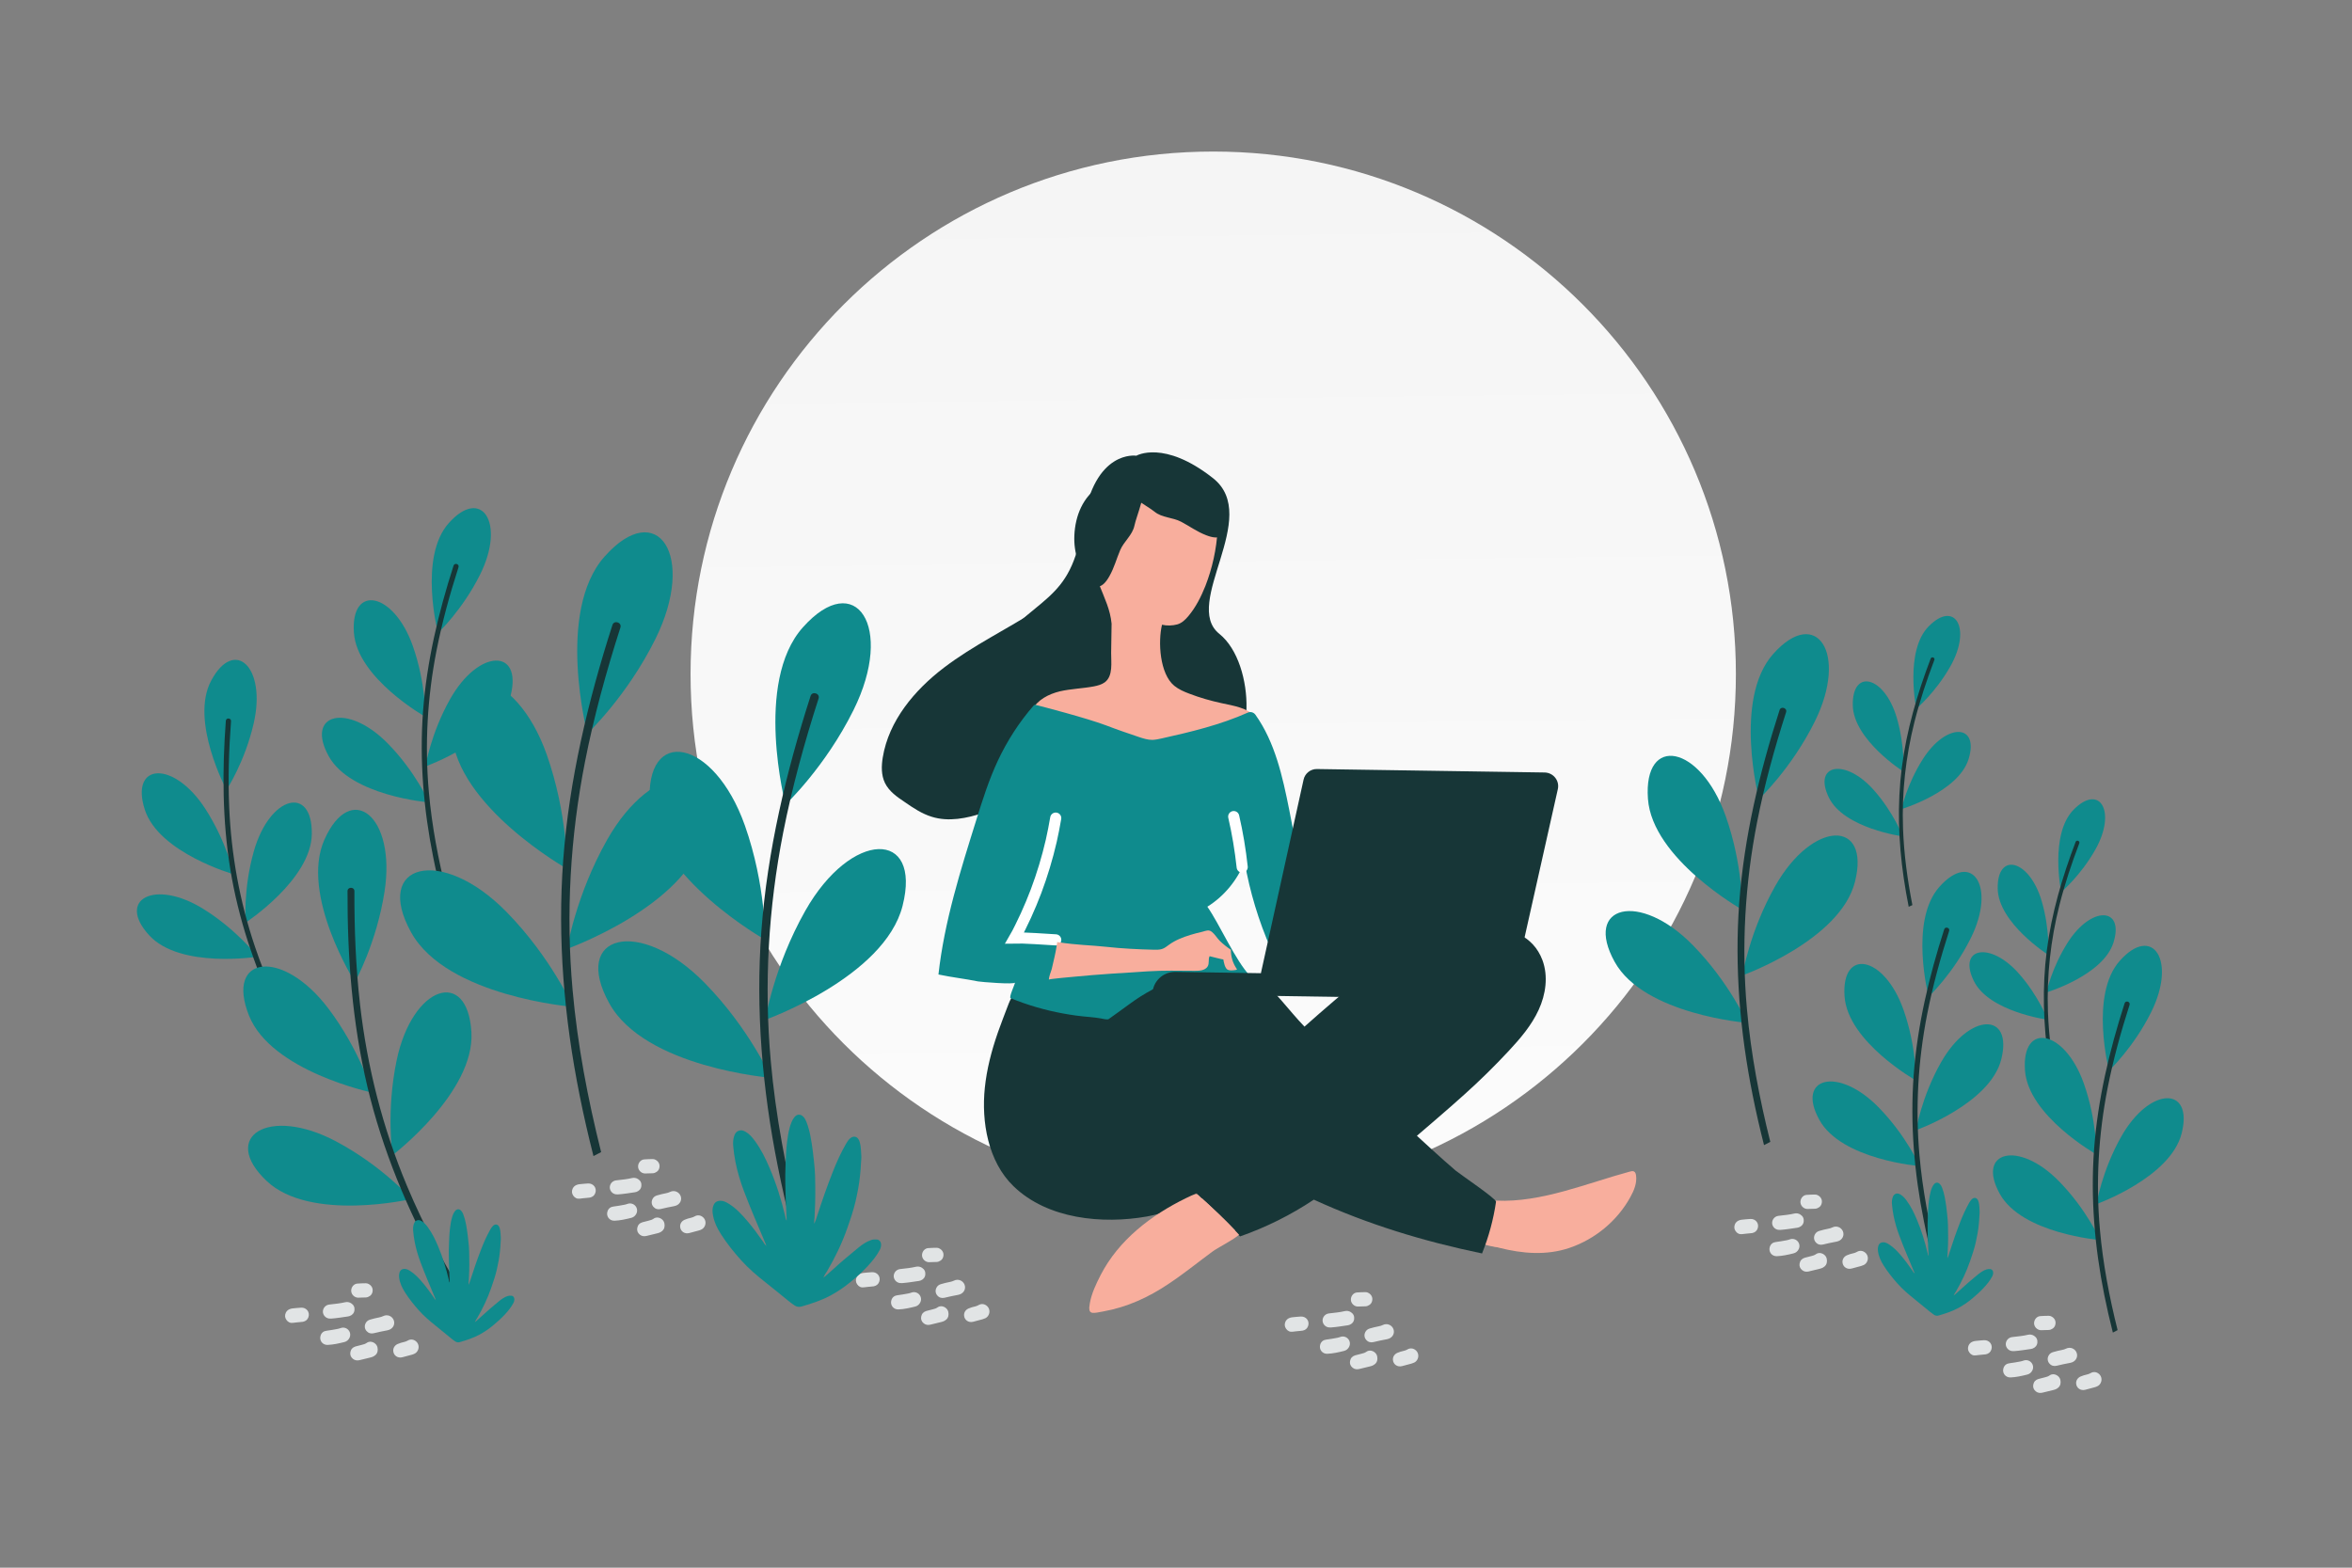 <svg width="291" height="194" viewBox="0 0 291 194" fill="none" xmlns="http://www.w3.org/2000/svg">
<rect x="0" y="0" width="291" height="194" fill="#808080" stroke="none"/>
<g clip-path="url(#clip0_426_345)">
<path d="M150.106 148.087C185.82 148.087 214.772 119.134 214.772 83.42C214.772 47.706 185.82 18.753 150.106 18.753C114.391 18.753 85.439 47.706 85.439 83.42C85.439 119.134 114.391 148.087 150.106 148.087Z" fill="url(#paint0_linear_426_345)"/>
<path d="M194.175 154.428C197.355 153.353 200.11 151.066 201.719 148.131C202.174 147.322 202.545 146.392 202.423 145.472C202.392 145.285 202.344 145.063 202.175 144.975C202.024 144.888 201.819 144.936 201.648 144.984C196.338 146.417 190.724 148.831 185.15 148.577C184.894 148.573 184.64 148.552 184.417 148.651C184.143 148.765 183.969 149.018 183.847 149.288C183.425 150.166 183.06 151.827 183.198 152.815C183.367 153.991 184.504 154.161 185.503 154.415C188.349 155.138 191.338 155.388 194.175 154.428Z" fill="#F8AE9D"/>
<path d="M194.666 147.837C195.094 147.656 195.538 147.476 195.998 147.466C196.457 147.456 196.964 147.702 197.11 148.146C197.207 148.454 197.117 148.775 196.994 149.063C196.659 149.806 196.072 150.409 195.452 150.944C193.075 152.948 190.029 154.16 186.915 154.351C185.536 154.432 184.092 154.308 182.878 153.661C183.484 152.921 183.364 151.865 183.43 150.931C183.624 148.196 185.955 149.235 187.826 149.229C190.173 149.18 192.51 148.722 194.666 147.837Z" fill="#F8AE9D"/>
<path d="M123.518 127.609L123.412 127.913C122.665 130.078 122.087 132.314 121.848 134.606C121.41 138.817 122.236 143.744 125.404 146.802C129.627 150.879 136.402 151.509 141.91 150.539C144.164 150.145 146.287 149.202 148.09 147.793C149.885 149.419 151.814 151.199 153.419 153.009C156.643 151.881 159.711 150.351 162.552 148.455C169.273 151.532 176.128 153.609 183.366 155.114C184.194 153.056 184.774 150.907 185.096 148.712C185.153 148.356 180.641 145.311 180.121 144.878C178.559 143.562 175.306 140.554 175.306 140.554C175.306 140.554 179.406 137.062 181.2 135.423C183.097 133.719 184.917 131.931 186.655 130.064C188.09 128.521 189.492 126.893 190.371 124.968C191.251 123.06 191.574 120.803 190.839 118.82C188.518 112.645 179.149 114.816 174.797 116.943C171.2 118.708 168.049 121.279 165.016 123.886C163.793 124.921 162.586 125.991 161.397 127.045C160.46 126.078 159.424 124.821 158.539 123.804C157.586 122.701 156.496 121.665 155.18 121.016C153.796 120.314 152.519 120.414 151.043 120.204C150.381 120.109 149.738 119.913 149.094 119.801C147.161 119.448 145.114 119.825 143.415 120.82C141.803 121.764 140.493 122.884 138.6 123.246C136.451 123.656 133.955 123.414 131.8 123.126C129.865 122.859 127.9 122.421 125.972 122.799C125.171 122.957 124.864 124.075 124.6 124.717C124.246 125.647 123.874 126.611 123.518 127.609ZM140.594 56.395C140.594 56.395 135.391 55.567 133.994 64.752C132.441 74.964 128.296 73.284 121.712 81.576C117.864 86.421 121.914 94.977 130.142 94.807C138.37 94.642 145.802 92.263 150.535 93.281C155.268 94.299 155.528 82.175 150.858 78.435C146.188 74.695 156.145 63.954 150.077 59.171C144.01 54.388 140.594 56.395 140.594 56.395Z" fill="#173637"/>
<path d="M109.493 96.898C109.019 95.922 109.047 94.79 109.219 93.733C109.96 89.195 113.14 85.404 116.785 82.626C120.441 79.84 124.627 77.851 128.474 75.355C129.472 74.705 130.473 74.005 131.619 73.653C132.766 73.302 134.098 73.34 135.044 74.079C135.713 74.598 136.099 75.4 136.324 76.202C136.817 77.959 136.628 79.818 136.327 81.6C135.951 83.847 135.4 86.071 134.494 88.136C133.769 89.802 132.587 91.517 130.811 91.843C130.297 93.835 129.239 95.701 127.756 97.129C126.058 98.766 123.907 99.836 121.673 100.584C119.616 101.274 117.365 101.725 115.296 101.08C114.067 100.705 112.985 99.983 111.927 99.246C110.983 98.619 110.003 97.932 109.493 96.898ZM128.089 93.872L129.303 91.944C129.045 91.97 128.8 92.021 128.554 92.121C127.886 92.409 127.485 93.46 128.089 93.872Z" fill="#173637"/>
<path d="M150.597 64.472C150.66 64.814 150.671 65.171 150.648 65.579C150.51 67.96 149.998 70.305 149.131 72.528C148.601 73.846 147.952 75.145 147.034 76.237C146.653 76.69 146.222 77.109 145.658 77.27C145.078 77.431 144.346 77.454 143.77 77.309C143.262 79.41 143.474 83.376 145.288 84.866C145.842 85.316 146.501 85.598 147.16 85.846C148.445 86.342 149.783 86.72 151.122 87.012C152.647 87.341 154.31 87.588 155.381 88.709C155.515 88.847 155.648 89.036 155.595 89.223C155.559 89.341 155.472 89.425 155.37 89.491C154.526 90.175 153.483 90.551 152.44 90.909C150.611 91.528 148.733 92.043 146.823 92.388C144.828 92.749 142.768 92.922 140.747 92.704C139.185 92.527 137.644 92.13 136.226 91.428C134.741 90.691 133.22 90.09 131.683 89.386C130.383 88.789 129.101 88.106 127.693 87.863C128.358 86.598 129.747 85.888 131.129 85.552C132.512 85.233 133.957 85.204 135.356 84.936C135.816 84.841 136.277 84.729 136.672 84.446C137.756 83.663 137.459 81.924 137.476 80.785L137.531 77.181C137.37 75.461 136.661 74.022 136.038 72.448C135.089 70.036 134.893 67.295 135.729 64.825C136.566 62.372 138.469 60.241 140.914 59.377C143.358 58.513 146.293 58.999 148.17 60.796C149.36 61.954 150.33 62.989 150.597 64.472Z" fill="#F8AE9D"/>
<path d="M143.078 56.808C145.515 56.536 147.736 57.73 149.382 59.579C150.767 61.13 151.581 63.177 151.54 65.233C151.534 65.527 151.501 65.847 151.335 66.111C150.895 66.743 149.938 66.51 149.222 66.229C148.056 65.778 147.187 65.119 146.13 64.564C145.072 64.008 143.788 64.089 142.841 63.322C141.948 62.583 138.88 61.026 138.797 59.822C138.693 58.351 141.389 57.149 142.516 56.904C142.677 56.854 142.864 56.831 143.078 56.808Z" fill="#173637"/>
<path d="M136.059 60.139C133.998 61.468 133.031 63.796 132.924 66.27C132.83 68.347 133.493 70.448 134.824 72.016C135.014 72.24 135.241 72.467 135.537 72.567C136.277 72.779 136.872 71.993 137.249 71.323C137.868 70.237 138.125 69.177 138.594 68.079C139.063 66.98 140.11 66.231 140.359 65.039C140.584 63.901 141.978 60.755 141.281 59.77C140.432 58.563 137.583 59.335 136.555 59.858C136.399 59.921 136.239 60.021 136.059 60.139Z" fill="#173637"/>
<path d="M154.386 88.184C154.711 88.036 155.101 88.144 155.318 88.436C157.749 91.84 158.687 96.105 159.509 100.216C160.441 104.89 161.271 109.579 162.067 114.267C162.115 114.506 162.145 114.761 162.039 114.981C161.934 115.2 161.694 115.316 161.472 115.415C160.067 116.09 158.646 116.749 157.241 117.425C155.725 113.976 154.632 110.356 153.987 106.645C153.085 108.927 151.456 110.909 149.379 112.204C150.927 114.421 152.832 118.854 154.69 120.804C154.974 121.115 156.733 120.631 157.126 120.501C157.37 121.202 156.225 120.453 156.232 121.168C155.175 121.322 153.824 120.689 152.738 120.553C151.431 120.397 150.105 120.394 148.793 120.527C146.613 120.766 144.494 121.448 142.557 122.473C141.594 122.986 140.67 123.568 139.793 124.217C139.036 124.783 137.162 126.115 137.162 126.115C137.024 126.215 136.381 126.07 136.228 126.033C135.783 125.958 135.336 125.9 134.887 125.86C133.76 125.772 132.638 125.625 131.527 125.417C129.305 125.01 127.121 124.382 125.026 123.516C124.824 123.36 125.544 121.875 125.583 121.586C125.544 121.858 121.417 121.523 121.01 121.449C119.383 121.118 117.736 120.94 116.109 120.592C116.837 114.039 118.838 107.71 120.804 101.431C121.573 98.96 122.359 96.489 123.448 94.159C124.608 91.677 126.106 89.353 127.906 87.288C127.958 87.238 128.043 87.206 128.111 87.223C128.975 87.441 134.243 88.796 136.864 89.771C138.199 90.285 139.553 90.747 140.923 91.21C141.465 91.389 142.023 91.567 142.584 91.559C142.959 91.547 143.334 91.468 143.692 91.388C147.344 90.577 150.996 89.697 154.386 88.184Z" fill="#0F8B8D"/>
<path d="M130.619 101.24C130.469 102.173 130.268 103.122 130.066 104.054C129.577 106.17 128.949 108.251 128.186 110.284C127.797 111.298 127.391 112.295 126.933 113.291C126.706 113.784 126.472 114.274 126.231 114.76C126.108 114.996 125.985 115.25 125.863 115.486C125.757 115.688 125.636 115.873 125.531 116.059C126.262 116.036 129.873 116.244 130.62 116.307" stroke="white" stroke-width="1.376" stroke-miterlimit="10" stroke-linecap="round"/>
<path d="M130.737 117.039C130.661 117.517 130.569 117.992 130.461 118.463L130.133 119.887C130.025 120.293 129.779 120.8 129.772 121.225C129.774 121.14 132.668 120.895 132.941 120.865C135.955 120.57 138.985 120.395 141.997 120.203C143.955 120.08 145.876 120.126 147.831 120.139C148.409 120.147 149.09 120.09 149.403 119.618C149.665 119.214 149.451 118.701 149.661 118.33C149.796 118.366 151.372 118.764 151.356 118.73C151.418 119.088 151.543 119.838 151.914 120.014C152.044 120.063 152.182 120.088 152.321 120.088C152.525 120.091 152.73 120.06 152.934 120.029C152.966 120.029 152.996 120.017 153.02 119.996C153.054 119.963 153.021 119.911 152.988 119.86C152.524 119.175 152.281 118.364 152.292 117.537C151.804 117.206 151.316 116.824 150.897 116.41C150.563 116.065 150.314 115.619 149.945 115.324C149.559 114.995 149.182 115.194 148.755 115.306C148.26 115.418 147.765 115.546 147.286 115.692C146.347 115.984 145.406 116.344 144.615 116.927C144.34 117.127 144.082 117.344 143.757 117.441C143.449 117.538 143.109 117.533 142.786 117.528C140.797 117.481 138.809 117.383 136.84 117.166C134.82 116.948 133.442 116.978 130.795 116.581C130.795 116.598 130.793 116.751 130.737 117.039Z" fill="#F8AE9D"/>
<path d="M152.64 101.051C153.115 103.107 153.458 105.182 153.69 107.3" stroke="white" stroke-width="1.376" stroke-miterlimit="10" stroke-linecap="round"/>
<path d="M192.741 97.66L186.904 123.691L142.582 123.018C142.605 121.488 143.866 120.248 145.413 120.272L156.004 120.433L161.283 96.485C161.448 95.705 162.153 95.155 162.935 95.167L191.123 95.595C192.194 95.628 192.978 96.609 192.741 97.66Z" fill="#173637"/>
<path d="M134.841 161.264C135.046 160.076 135.626 158.861 136.169 157.798C138.412 153.444 142.421 150.377 146.739 148.266C147.184 148.051 147.629 147.837 148.091 147.674C148.056 147.724 148.021 147.775 147.986 147.842L147.986 147.859H147.969C148.021 147.826 148.055 147.792 148.107 147.759C149.851 149.333 151.712 151.062 153.302 152.804C152.251 153.655 150.727 154.346 149.97 154.912C148.182 156.229 146.46 157.631 144.605 158.861C142.114 160.541 139.459 161.759 136.492 162.292C135.35 162.496 134.752 162.708 134.765 161.824C134.784 161.688 134.804 161.501 134.841 161.264Z" fill="#F8AE9D"/>
<path d="M137.735 157.838C138.891 155.662 140.684 154.006 142.645 152.539C144.021 151.506 145.481 150.576 146.872 149.628C147.267 149.362 148.044 148.642 148.712 148.295C150.104 149.558 151.53 150.889 152.818 152.269C148.561 154.857 144.769 158.234 140.099 160.068C139.671 160.231 139.227 160.395 138.767 160.405C138.308 160.415 137.818 160.22 137.552 159.842C137.135 159.258 137.403 158.462 137.735 157.838Z" fill="#F8AE9D"/>
<path d="M219.741 152.103C219.429 151.949 219.233 151.611 219.259 151.273C219.272 151.094 219.339 150.924 219.452 150.784C219.564 150.644 219.717 150.542 219.889 150.491C219.986 150.463 220.088 150.453 220.19 150.442C220.795 150.373 221.403 150.316 221.999 150.174C222.127 150.142 222.26 150.136 222.39 150.158C222.52 150.18 222.645 150.229 222.755 150.302C223.065 150.499 223.202 150.789 223.164 151.146C223.124 151.505 222.915 151.75 222.576 151.878C222.512 151.903 222.446 151.919 222.379 151.929C221.683 152.031 220.989 152.145 220.287 152.198C220.094 152.212 219.913 152.189 219.741 152.103ZM222.544 154.581C222.414 154.85 222.192 155.03 221.915 155.1C221.233 155.269 220.544 155.425 219.839 155.453C219.196 155.478 218.767 154.874 218.978 154.274C219.099 153.931 219.364 153.736 219.718 153.699C220.176 153.651 220.62 153.55 221.071 153.476C221.214 153.453 221.348 153.403 221.485 153.358C221.651 153.304 221.83 153.301 221.999 153.349C222.167 153.397 222.317 153.495 222.429 153.629C222.655 153.895 222.7 154.266 222.544 154.581ZM224.535 152.784C224.65 152.551 224.835 152.401 225.083 152.327C225.456 152.216 225.834 152.124 226.216 152.05C226.39 152.019 226.559 151.965 226.719 151.888C226.834 151.83 226.961 151.796 227.09 151.789C227.219 151.782 227.348 151.801 227.469 151.847C227.591 151.892 227.701 151.961 227.794 152.051C227.887 152.141 227.961 152.249 228.011 152.368C228.213 152.856 227.971 153.392 227.458 153.584C227.387 153.612 227.313 153.633 227.239 153.648C226.672 153.748 226.111 153.875 225.552 154.007C225.205 154.089 224.896 154.009 224.655 153.735C224.419 153.466 224.376 153.107 224.535 152.784ZM225.516 155.154C225.889 155.351 226.036 155.652 226.041 156.025C226.046 156.393 225.878 156.677 225.554 156.857C225.435 156.922 225.308 156.97 225.176 157.001C224.714 157.113 224.255 157.227 223.794 157.338C223.499 157.408 223.218 157.376 222.975 157.182C222.708 156.967 222.593 156.683 222.656 156.346C222.72 155.992 222.94 155.753 223.286 155.647C223.554 155.568 223.825 155.498 224.099 155.438C224.305 155.39 224.498 155.331 224.679 155.203C224.948 155.01 225.249 155.025 225.516 155.154ZM231.004 156.122C230.913 156.309 230.775 156.457 230.584 156.546C230.477 156.598 230.366 156.639 230.252 156.67C229.866 156.765 229.483 156.872 229.101 156.978C228.521 157.138 227.991 156.767 227.96 156.192C227.94 155.832 228.142 155.508 228.496 155.345C228.759 155.223 229.038 155.153 229.318 155.086C229.468 155.051 229.606 155.003 229.74 154.923C230.101 154.707 230.508 154.759 230.815 155.047C231.106 155.32 231.183 155.756 231.004 156.122ZM214.673 151.455C214.775 151.268 214.912 151.134 215.093 151.051C215.216 150.992 215.348 150.955 215.483 150.94C215.844 150.906 216.207 150.86 216.57 150.844C217.228 150.816 217.676 151.399 217.469 152.014C217.36 152.336 217.119 152.526 216.788 152.592C216.682 152.613 216.57 152.612 216.461 152.626C216.168 152.66 215.872 152.673 215.578 152.72C215.232 152.776 214.943 152.647 214.741 152.358C214.536 152.071 214.533 151.761 214.673 151.455ZM224.911 147.913C225.256 148.091 225.438 148.407 225.411 148.757C225.382 149.134 225.184 149.385 224.837 149.522C224.759 149.555 224.676 149.574 224.591 149.58C224.27 149.596 223.949 149.605 223.628 149.607C223.448 149.607 223.272 149.549 223.128 149.442C222.83 149.226 222.697 148.872 222.784 148.524C222.873 148.171 223.151 147.9 223.508 147.866C223.861 147.833 224.218 147.833 224.573 147.825C224.702 147.822 224.824 147.862 224.911 147.913Z" fill="#E1E4E5"/>
<path d="M54.192 78.329C54.192 78.329 51.752 68.967 55.519 64.738C59.566 60.189 62.589 64.678 59.407 71.085C57.224 75.483 54.192 78.329 54.192 78.329ZM52.622 88.698C52.622 88.698 44.188 83.938 43.789 78.305C43.356 72.253 48.698 73.211 51.077 79.941C52.701 84.556 52.622 88.698 52.622 88.698ZM52.636 94.849C52.636 94.849 61.784 91.578 63.172 86.1C64.666 80.21 59.231 80.257 55.706 86.483C53.294 90.752 52.636 94.849 52.636 94.849ZM53.088 99.296C53.088 99.296 43.413 98.518 40.676 93.587C37.733 88.282 42.997 86.917 47.99 92.014C51.411 95.503 53.088 99.296 53.088 99.296Z" fill="#0F8B8D"/>
<path d="M56.116 69.996C54.229 75.862 52.798 81.888 52.339 88.037C51.89 94.09 52.411 100.161 53.602 106.1C53.912 107.658 54.271 109.21 54.661 110.747L55.249 110.442C54.223 106.351 53.432 102.197 53.059 97.99C52.535 92.141 52.88 86.253 54.011 80.493C54.697 77.006 55.641 73.575 56.728 70.193C56.856 69.795 56.241 69.605 56.116 69.996Z" fill="#173637"/>
<path d="M28.026 97.751C28.026 97.751 23.458 89.223 26.128 84.228C28.994 78.857 32.986 82.511 31.395 89.486C30.306 94.273 28.026 97.751 28.026 97.751H28.026ZM28.933 108.199C28.933 108.199 19.617 105.55 17.908 100.168C16.068 94.387 21.485 94.065 25.377 100.049C28.038 104.154 28.933 108.199 28.933 108.199ZM30.39 114.175C30.39 114.175 38.515 108.849 38.579 103.199C38.65 97.121 33.377 98.443 31.411 105.322C30.068 110.039 30.39 114.175 30.39 114.175ZM31.872 118.392C31.872 118.392 22.284 119.906 18.468 115.755C14.362 111.288 19.159 108.726 25.208 112.51C29.353 115.098 31.872 118.392 31.872 118.392Z" fill="#0F8B8D"/>
<path d="M27.941 89.199C27.483 95.344 27.506 101.538 28.503 107.623C29.486 113.612 31.417 119.392 33.968 124.885C34.638 126.326 35.344 127.75 36.088 129.154L36.588 128.72C34.631 124.984 32.887 121.131 31.537 117.129C29.656 111.567 28.61 105.762 28.358 99.897C28.206 96.347 28.319 92.79 28.582 89.247C28.613 88.831 27.971 88.79 27.941 89.199Z" fill="#173637"/>
<path d="M255.02 110.399C255.02 110.399 253.55 103.233 256.564 100.189C259.8 96.915 261.905 100.425 259.247 105.136C257.423 108.371 255.02 110.399 255.02 110.399ZM253.422 118.167C253.422 118.167 247.242 114.236 247.165 109.967C247.079 105.379 251.075 106.316 252.604 111.493C253.646 115.042 253.422 118.167 253.422 118.167ZM253.187 122.813C253.187 122.813 260.226 120.707 261.492 116.626C262.856 112.237 258.749 112.056 255.839 116.617C253.847 119.746 253.187 122.813 253.187 122.813ZM253.351 126.189C253.351 126.189 246.076 125.216 244.206 121.384C242.195 117.26 246.224 116.439 249.792 120.487C252.237 123.258 253.351 126.189 253.351 126.189Z" fill="#0F8B8D"/>
<path d="M256.805 104.183C255.146 108.537 253.826 113.032 253.235 117.657C252.654 122.21 252.805 126.815 253.469 131.348C253.643 132.537 253.848 133.721 254.083 134.899L254.539 134.692C253.927 131.562 253.496 128.394 253.381 125.201C253.219 120.764 253.714 116.331 254.797 112.026C255.454 109.42 256.304 106.867 257.259 104.356C257.371 104.061 256.914 103.893 256.805 104.183Z" fill="#173637"/>
<path d="M237.09 87.711C237.09 87.711 235.62 80.545 238.633 77.501C241.87 74.227 243.975 77.737 241.316 82.449C239.493 85.683 237.09 87.711 237.09 87.711ZM235.492 95.479C235.492 95.479 229.312 91.549 229.235 87.279C229.149 82.692 233.145 83.628 234.673 88.805C235.716 92.355 235.492 95.479 235.492 95.479ZM235.257 100.126C235.257 100.126 242.295 98.019 243.562 93.938C244.925 89.549 240.818 89.368 237.909 93.93C235.917 97.058 235.257 100.126 235.257 100.126ZM235.421 103.502C235.421 103.502 228.146 102.529 226.276 98.696C224.265 94.572 228.294 93.751 231.862 97.799C234.306 100.57 235.421 103.502 235.421 103.502Z" fill="#0F8B8D"/>
<path d="M238.874 81.495C237.215 85.85 235.895 90.344 235.304 94.969C234.723 99.522 234.875 104.128 235.538 108.66C235.71 109.849 235.92 111.036 236.153 112.212L236.609 112.005C235.997 108.875 235.565 105.706 235.451 102.514C235.288 98.076 235.783 93.644 236.866 89.338C237.524 86.733 238.373 84.179 239.328 81.668C239.441 81.373 238.984 81.206 238.874 81.495Z" fill="#173637"/>
<path d="M164.12 164.179C163.808 164.025 163.612 163.686 163.638 163.349C163.651 163.17 163.718 162.999 163.83 162.859C163.943 162.72 164.095 162.618 164.267 162.567C164.364 162.539 164.467 162.529 164.568 162.518C165.174 162.449 165.781 162.391 166.378 162.25C166.506 162.217 166.639 162.212 166.769 162.234C166.899 162.256 167.024 162.305 167.134 162.377C167.443 162.575 167.581 162.865 167.543 163.221C167.503 163.58 167.294 163.826 166.955 163.954C166.891 163.978 166.825 163.995 166.758 164.004C166.062 164.107 165.368 164.221 164.665 164.273C164.473 164.288 164.291 164.265 164.12 164.179ZM166.923 166.657C166.793 166.925 166.571 167.105 166.293 167.175C165.612 167.344 164.923 167.501 164.218 167.529C163.575 167.554 163.146 166.95 163.357 166.349C163.478 166.006 163.743 165.811 164.097 165.774C164.555 165.727 164.999 165.626 165.45 165.552C165.593 165.528 165.727 165.478 165.864 165.434C166.03 165.379 166.209 165.376 166.377 165.424C166.546 165.472 166.696 165.57 166.808 165.704C167.034 165.97 167.079 166.341 166.923 166.657ZM168.914 164.86C169.029 164.626 169.214 164.477 169.462 164.403C169.835 164.292 170.213 164.199 170.595 164.126C170.769 164.095 170.938 164.04 171.098 163.963C171.213 163.905 171.339 163.871 171.469 163.864C171.598 163.857 171.727 163.877 171.848 163.922C171.969 163.967 172.08 164.037 172.173 164.126C172.266 164.216 172.34 164.324 172.39 164.444C172.592 164.932 172.35 165.467 171.837 165.659C171.766 165.687 171.692 165.709 171.617 165.724C171.051 165.823 170.49 165.95 169.931 166.083C169.584 166.164 169.275 166.084 169.034 165.81C168.798 165.542 168.755 165.182 168.914 164.86ZM169.894 167.23C170.268 167.427 170.415 167.728 170.42 168.1C170.425 168.468 170.257 168.752 169.933 168.932C169.814 168.997 169.687 169.046 169.555 169.077C169.093 169.188 168.634 169.303 168.172 169.414C167.878 169.483 167.597 169.451 167.354 169.257C167.087 169.043 166.972 168.758 167.034 168.421C167.099 168.067 167.318 167.828 167.664 167.723C167.932 167.642 168.203 167.576 168.477 167.513C168.684 167.466 168.877 167.407 169.058 167.279C169.327 167.086 169.628 167.1 169.894 167.23ZM175.384 168.197C175.292 168.385 175.154 168.533 174.963 168.622C174.856 168.673 174.745 168.715 174.631 168.745C174.245 168.841 173.862 168.947 173.48 169.053C172.9 169.214 172.37 168.842 172.339 168.267C172.319 167.907 172.522 167.583 172.875 167.42C173.138 167.299 173.417 167.228 173.697 167.162C173.847 167.126 173.985 167.079 174.119 166.999C174.48 166.782 174.887 166.835 175.194 167.122C175.485 167.395 175.562 167.832 175.384 168.197ZM159.052 163.53C159.154 163.343 159.291 163.21 159.472 163.126C159.595 163.068 159.727 163.03 159.862 163.015C160.223 162.981 160.586 162.936 160.949 162.92C161.607 162.892 162.055 163.475 161.847 164.09C161.739 164.412 161.498 164.601 161.167 164.667C161.061 164.688 160.949 164.688 160.84 164.701C160.547 164.735 160.251 164.749 159.957 164.795C159.61 164.851 159.322 164.722 159.12 164.434C158.915 164.147 158.911 163.836 159.052 163.53ZM169.289 159.989C169.635 160.166 169.817 160.482 169.79 160.832C169.761 161.209 169.563 161.461 169.216 161.597C169.138 161.63 169.055 161.65 168.97 161.655C168.648 161.67 168.328 161.682 168.006 161.683C167.826 161.683 167.651 161.625 167.507 161.518C167.209 161.301 167.076 160.947 167.163 160.6C167.252 160.247 167.53 159.976 167.887 159.942C168.24 159.908 168.597 159.908 168.951 159.901C169.081 159.897 169.203 159.937 169.289 159.989ZM111.06 158.69C110.748 158.536 110.552 158.197 110.578 157.86C110.591 157.681 110.658 157.51 110.77 157.371C110.883 157.231 111.035 157.129 111.207 157.078C111.304 157.05 111.407 157.04 111.508 157.029C112.114 156.96 112.721 156.902 113.318 156.761C113.446 156.728 113.579 156.723 113.709 156.745C113.839 156.767 113.963 156.816 114.074 156.888C114.383 157.086 114.521 157.376 114.483 157.733C114.443 158.091 114.233 158.337 113.895 158.465C113.831 158.489 113.765 158.506 113.698 158.515C113.002 158.618 112.308 158.732 111.606 158.784C111.413 158.799 111.231 158.776 111.06 158.69ZM113.863 161.168C113.733 161.436 113.511 161.616 113.233 161.686C112.552 161.855 111.863 162.012 111.158 162.04C110.515 162.064 110.086 161.461 110.297 160.861C110.418 160.517 110.683 160.322 111.037 160.285C111.495 160.238 111.939 160.137 112.39 160.063C112.533 160.039 112.667 159.989 112.804 159.945C112.97 159.89 113.149 159.887 113.318 159.935C113.486 159.984 113.636 160.081 113.748 160.215C113.974 160.482 114.019 160.852 113.863 161.168ZM115.854 159.371C115.969 159.137 116.154 158.988 116.402 158.914C116.775 158.803 117.153 158.71 117.535 158.637C117.709 158.606 117.878 158.551 118.038 158.474C118.153 158.416 118.28 158.382 118.409 158.375C118.538 158.368 118.667 158.388 118.788 158.433C118.91 158.478 119.02 158.548 119.113 158.638C119.206 158.727 119.28 158.835 119.33 158.955C119.532 159.443 119.29 159.978 118.777 160.17C118.706 160.198 118.632 160.22 118.557 160.235C117.991 160.334 117.43 160.462 116.871 160.594C116.524 160.675 116.215 160.595 115.974 160.322C115.738 160.053 115.695 159.693 115.854 159.371ZM116.834 161.741C117.208 161.938 117.355 162.239 117.36 162.611C117.365 162.979 117.197 163.263 116.873 163.443C116.754 163.508 116.627 163.557 116.495 163.588C116.033 163.699 115.574 163.814 115.112 163.925C114.818 163.995 114.537 163.962 114.294 163.768C114.027 163.554 113.912 163.269 113.974 162.932C114.039 162.578 114.258 162.339 114.604 162.234C114.872 162.153 115.143 162.087 115.417 162.024C115.624 161.977 115.817 161.918 115.998 161.79C116.267 161.597 116.568 161.611 116.834 161.741ZM122.323 162.708C122.232 162.896 122.094 163.044 121.903 163.133C121.796 163.184 121.685 163.226 121.571 163.256C121.185 163.352 120.802 163.458 120.42 163.564C119.84 163.725 119.31 163.353 119.279 162.779C119.259 162.418 119.461 162.094 119.815 161.931C120.078 161.809 120.357 161.739 120.637 161.673C120.787 161.637 120.925 161.59 121.059 161.51C121.42 161.293 121.827 161.346 122.134 161.633C122.425 161.907 122.502 162.342 122.323 162.708ZM105.992 158.041C106.094 157.854 106.231 157.721 106.412 157.638C106.535 157.579 106.667 157.541 106.802 157.526C107.163 157.492 107.526 157.447 107.889 157.431C108.547 157.403 108.995 157.986 108.787 158.6C108.679 158.923 108.438 159.112 108.107 159.179C108.001 159.2 107.889 159.199 107.78 159.212C107.487 159.246 107.191 159.26 106.897 159.307C106.551 159.363 106.262 159.233 106.06 158.945C105.855 158.658 105.851 158.347 105.992 158.041ZM116.229 154.5C116.575 154.677 116.757 154.993 116.73 155.343C116.701 155.72 116.503 155.972 116.156 156.108C116.078 156.141 115.995 156.161 115.91 156.166C115.588 156.182 115.268 156.193 114.946 156.194C114.765 156.195 114.597 156.136 114.447 156.029C114.149 155.812 114.016 155.458 114.103 155.111C114.192 154.758 114.47 154.487 114.827 154.453C115.18 154.419 115.537 154.419 115.891 154.412C116.021 154.408 116.143 154.448 116.229 154.5ZM75.93 147.712C75.618 147.558 75.422 147.219 75.449 146.882C75.462 146.703 75.529 146.532 75.641 146.393C75.754 146.253 75.906 146.151 76.078 146.1C76.175 146.072 76.278 146.062 76.379 146.051C76.985 145.982 77.592 145.924 78.188 145.783C78.316 145.75 78.45 145.745 78.58 145.767C78.71 145.789 78.834 145.838 78.945 145.91C79.254 146.108 79.392 146.397 79.353 146.755C79.314 147.113 79.104 147.359 78.766 147.487C78.702 147.511 78.636 147.528 78.568 147.537C77.873 147.64 77.179 147.754 76.476 147.806C76.284 147.82 76.102 147.798 75.93 147.712ZM78.734 150.19C78.603 150.458 78.381 150.639 78.104 150.708C77.422 150.877 76.734 151.034 76.029 151.062C75.385 151.086 74.956 150.483 75.168 149.883C75.288 149.539 75.553 149.345 75.908 149.307C76.365 149.26 76.809 149.159 77.26 149.085C77.404 149.061 77.538 149.011 77.675 148.967C77.841 148.913 78.02 148.909 78.188 148.958C78.357 149.006 78.507 149.103 78.619 149.238C78.845 149.504 78.889 149.874 78.734 150.19ZM80.725 148.393C80.84 148.159 81.025 148.01 81.273 147.936C81.645 147.825 82.024 147.732 82.406 147.659C82.58 147.628 82.749 147.573 82.908 147.496C83.024 147.438 83.15 147.405 83.279 147.397C83.409 147.39 83.538 147.41 83.659 147.455C83.78 147.5 83.891 147.57 83.984 147.66C84.077 147.749 84.151 147.857 84.2 147.977C84.403 148.465 84.16 149 83.647 149.192C83.576 149.22 83.503 149.242 83.428 149.257C82.862 149.356 82.301 149.483 81.742 149.616C81.394 149.697 81.086 149.617 80.844 149.344C80.609 149.075 80.566 148.715 80.725 148.393ZM81.705 150.763C82.078 150.96 82.225 151.261 82.23 151.633C82.235 152.002 82.068 152.285 81.744 152.465C81.625 152.53 81.497 152.579 81.365 152.61C80.904 152.721 80.445 152.836 79.983 152.947C79.689 153.016 79.407 152.984 79.165 152.79C78.897 152.576 78.783 152.291 78.845 151.955C78.91 151.6 79.129 151.361 79.475 151.256C79.744 151.177 80.015 151.107 80.288 151.046C80.494 150.999 80.687 150.94 80.868 150.812C81.137 150.619 81.438 150.633 81.705 150.763ZM87.194 151.73C87.102 151.918 86.965 152.066 86.773 152.155C86.667 152.207 86.556 152.248 86.442 152.278C86.056 152.374 85.673 152.48 85.29 152.586C84.711 152.747 84.18 152.375 84.149 151.801C84.13 151.44 84.332 151.116 84.686 150.953C84.948 150.832 85.228 150.761 85.508 150.695C85.657 150.659 85.796 150.612 85.93 150.532C86.291 150.315 86.698 150.368 87.005 150.655C87.296 150.928 87.373 151.365 87.194 151.73ZM70.862 147.063C70.964 146.876 71.101 146.743 71.283 146.66C71.406 146.601 71.537 146.563 71.672 146.548C72.034 146.515 72.397 146.469 72.76 146.453C73.418 146.425 73.866 147.008 73.658 147.623C73.55 147.945 73.309 148.134 72.978 148.2C72.871 148.222 72.759 148.221 72.651 148.234C72.357 148.268 72.061 148.282 71.768 148.328C71.421 148.384 71.133 148.255 70.931 147.967C70.726 147.68 70.722 147.369 70.862 147.063ZM81.1 143.522C81.445 143.699 81.627 144.015 81.601 144.366C81.572 144.742 81.374 144.994 81.027 145.131C80.949 145.164 80.866 145.183 80.781 145.188C80.459 145.203 80.138 145.215 79.817 145.216C79.637 145.216 79.462 145.158 79.317 145.051C79.02 144.834 78.886 144.48 78.973 144.133C79.063 143.78 79.341 143.509 79.698 143.475C80.05 143.441 80.407 143.441 80.762 143.434C80.891 143.43 81.014 143.47 81.1 143.522ZM40.435 163.081C40.123 162.927 39.927 162.588 39.953 162.251C39.966 162.072 40.033 161.902 40.146 161.762C40.258 161.622 40.411 161.52 40.583 161.469C40.68 161.441 40.783 161.431 40.884 161.42C41.49 161.351 42.097 161.293 42.693 161.152C42.821 161.12 42.954 161.114 43.084 161.136C43.215 161.158 43.339 161.207 43.449 161.28C43.759 161.477 43.897 161.767 43.858 162.124C43.819 162.483 43.609 162.728 43.271 162.856C43.207 162.88 43.141 162.897 43.073 162.907C42.378 163.009 41.683 163.123 40.981 163.175C40.789 163.19 40.607 163.167 40.435 163.081ZM43.238 165.559C43.108 165.828 42.886 166.008 42.609 166.077C41.927 166.246 41.239 166.403 40.534 166.431C39.89 166.456 39.461 165.852 39.672 165.252C39.793 164.908 40.058 164.714 40.413 164.676C40.87 164.629 41.314 164.528 41.766 164.454C41.909 164.43 42.043 164.38 42.179 164.336C42.346 164.282 42.525 164.278 42.693 164.327C42.861 164.375 43.011 164.472 43.124 164.607C43.35 164.873 43.394 165.244 43.238 165.559ZM45.23 163.762C45.344 163.529 45.53 163.379 45.777 163.305C46.15 163.194 46.529 163.101 46.911 163.028C47.085 162.997 47.254 162.942 47.413 162.865C47.529 162.807 47.655 162.774 47.784 162.767C47.913 162.76 48.043 162.779 48.164 162.824C48.285 162.869 48.396 162.939 48.489 163.029C48.582 163.119 48.656 163.226 48.705 163.346C48.907 163.834 48.665 164.369 48.152 164.561C48.081 164.589 48.008 164.611 47.933 164.626C47.367 164.725 46.806 164.853 46.246 164.985C45.899 165.066 45.591 164.987 45.349 164.713C45.114 164.444 45.071 164.084 45.23 163.762ZM46.21 166.132C46.583 166.329 46.73 166.63 46.735 167.003C46.74 167.371 46.572 167.654 46.248 167.834C46.13 167.899 46.002 167.948 45.87 167.979C45.408 168.09 44.949 168.205 44.488 168.316C44.194 168.386 43.912 168.353 43.669 168.159C43.402 167.945 43.288 167.66 43.35 167.324C43.414 166.969 43.634 166.73 43.98 166.625C44.248 166.544 44.519 166.478 44.793 166.415C44.999 166.368 45.192 166.309 45.374 166.181C45.642 165.988 45.943 166.002 46.21 166.132ZM51.699 167.099C51.607 167.287 51.469 167.435 51.278 167.524C51.172 167.576 51.061 167.617 50.947 167.647C50.56 167.743 50.178 167.849 49.795 167.955C49.215 168.116 48.685 167.744 48.654 167.17C48.634 166.809 48.837 166.486 49.191 166.322C49.453 166.201 49.733 166.131 50.013 166.064C50.163 166.028 50.301 165.981 50.434 165.901C50.796 165.684 51.203 165.737 51.51 166.024C51.8 166.298 51.878 166.734 51.699 167.099ZM35.367 162.433C35.469 162.245 35.606 162.112 35.788 162.029C35.911 161.97 36.042 161.932 36.177 161.917C36.539 161.884 36.902 161.838 37.265 161.822C37.923 161.794 38.37 162.377 38.163 162.992C38.055 163.314 37.813 163.503 37.483 163.57C37.377 163.591 37.264 163.59 37.155 163.604C36.862 163.638 36.566 163.651 36.273 163.698C35.926 163.754 35.638 163.624 35.436 163.336C35.231 163.049 35.227 162.738 35.367 162.433ZM45.605 158.891C45.95 159.068 46.132 159.384 46.106 159.735C46.077 160.111 45.878 160.363 45.532 160.5C45.454 160.531 45.368 160.554 45.286 160.558C44.964 160.573 44.643 160.584 44.322 160.585C44.141 160.586 43.973 160.527 43.822 160.42C43.524 160.203 43.391 159.849 43.478 159.502C43.567 159.149 43.846 158.878 44.203 158.844C44.555 158.81 44.912 158.81 45.267 158.803C45.396 158.8 45.518 158.839 45.605 158.891ZM248.65 167.106C248.338 166.952 248.141 166.614 248.168 166.276C248.181 166.097 248.248 165.926 248.361 165.787C248.473 165.647 248.625 165.545 248.798 165.494C248.894 165.466 248.997 165.456 249.098 165.445C249.704 165.376 250.311 165.319 250.907 165.177C251.035 165.145 251.169 165.139 251.299 165.161C251.429 165.183 251.553 165.232 251.664 165.305C251.973 165.502 252.111 165.792 252.073 166.149C252.033 166.508 251.823 166.753 251.485 166.882C251.421 166.905 251.355 166.922 251.288 166.932C250.592 167.034 249.898 167.148 249.195 167.2C249.003 167.215 248.821 167.192 248.65 167.106ZM251.453 169.584C251.323 169.853 251.101 170.033 250.824 170.102C250.142 170.271 249.453 170.429 248.748 170.456C248.105 170.481 247.676 169.877 247.887 169.277C248.008 168.934 248.273 168.739 248.627 168.702C249.085 168.654 249.528 168.553 249.98 168.479C250.123 168.456 250.257 168.406 250.394 168.361C250.56 168.307 250.739 168.303 250.908 168.352C251.076 168.4 251.226 168.498 251.338 168.632C251.564 168.898 251.609 169.269 251.453 169.584ZM253.444 167.787C253.559 167.554 253.744 167.404 253.992 167.33C254.365 167.219 254.743 167.127 255.125 167.053C255.299 167.022 255.468 166.967 255.628 166.89C255.743 166.832 255.87 166.799 255.999 166.792C256.128 166.785 256.257 166.804 256.378 166.849C256.5 166.895 256.61 166.964 256.703 167.054C256.796 167.144 256.87 167.252 256.92 167.371C257.122 167.859 256.879 168.395 256.367 168.587C256.296 168.614 256.222 168.636 256.147 168.651C255.581 168.75 255.02 168.878 254.461 169.01C254.114 169.092 253.805 169.012 253.564 168.738C253.328 168.469 253.285 168.11 253.444 167.787ZM254.424 170.157C254.798 170.354 254.945 170.655 254.95 171.028C254.955 171.396 254.787 171.68 254.463 171.86C254.344 171.925 254.217 171.973 254.085 172.004C253.623 172.115 253.164 172.23 252.702 172.341C252.408 172.411 252.127 172.379 251.884 172.185C251.617 171.97 251.502 171.685 251.565 171.349C251.629 170.994 251.848 170.755 252.195 170.65C252.463 170.571 252.734 170.501 253.007 170.441C253.214 170.393 253.407 170.335 253.588 170.206C253.857 170.013 254.158 170.028 254.424 170.157ZM259.913 171.124C259.822 171.312 259.684 171.46 259.492 171.549C259.386 171.601 259.275 171.642 259.161 171.672C258.775 171.768 258.392 171.875 258.01 171.981C257.43 172.141 256.9 171.769 256.868 171.195C256.849 170.834 257.051 170.511 257.405 170.347C257.668 170.226 257.948 170.155 258.227 170.089C258.377 170.054 258.515 170.006 258.649 169.926C259.01 169.709 259.417 169.762 259.724 170.05C260.015 170.323 260.092 170.759 259.913 171.124ZM243.582 166.458C243.684 166.271 243.821 166.137 244.002 166.054C244.125 165.995 244.257 165.957 244.392 165.943C244.753 165.909 245.116 165.863 245.479 165.847C246.137 165.819 246.585 166.402 246.378 167.017C246.269 167.339 246.028 167.529 245.697 167.595C245.591 167.616 245.479 167.615 245.37 167.629C245.077 167.663 244.781 167.676 244.487 167.723C244.141 167.779 243.852 167.65 243.65 167.361C243.445 167.074 243.441 166.764 243.582 166.458ZM253.82 162.917C254.165 163.093 254.347 163.41 254.32 163.76C254.291 164.137 254.093 164.388 253.746 164.525C253.668 164.558 253.585 164.577 253.5 164.583C253.178 164.598 252.858 164.61 252.537 164.611C252.357 164.61 252.181 164.552 252.037 164.445C251.739 164.228 251.606 163.875 251.693 163.527C251.782 163.174 252.06 162.903 252.417 162.869C252.77 162.835 253.127 162.835 253.481 162.828C253.611 162.825 253.733 162.865 253.82 162.917Z" fill="#E1E4E5"/>
<path d="M72.67 90.78C72.67 90.78 68.734 75.682 74.81 68.862C81.336 61.525 86.213 68.764 81.079 79.097C77.559 86.19 72.67 90.78 72.67 90.78ZM70.139 107.503C70.139 107.503 56.535 99.826 55.892 90.741C55.194 80.981 63.809 82.526 67.646 93.38C70.265 100.823 70.139 107.503 70.139 107.503ZM70.16 117.424C70.16 117.424 84.914 112.148 87.153 103.314C89.564 93.813 80.797 93.89 75.112 103.931C71.221 110.817 70.16 117.424 70.16 117.424ZM70.889 124.596C70.889 124.596 55.285 123.341 50.872 115.389C46.126 106.832 54.615 104.631 62.668 112.851C68.186 118.478 70.889 124.596 70.889 124.596Z" fill="#0F8B8D"/>
<path d="M75.773 77.34C72.73 86.801 70.422 96.521 69.682 106.438C68.957 116.199 69.797 125.991 71.719 135.569C72.219 138.082 72.798 140.586 73.427 143.063L74.375 142.573C72.72 135.975 71.445 129.275 70.842 122.489C69.998 113.057 70.555 103.56 72.378 94.27C73.485 88.646 75.007 83.113 76.76 77.659C76.966 77.017 75.974 76.711 75.773 77.34Z" fill="#173637"/>
<path d="M97.187 99.562C97.187 99.562 93.252 84.464 99.328 77.644C105.854 70.307 110.73 77.547 105.597 87.879C102.077 94.972 97.187 99.562 97.187 99.562ZM94.656 116.285C94.656 116.285 81.053 108.608 80.409 99.523C79.712 89.763 88.327 91.309 92.164 102.163C94.783 109.605 94.656 116.285 94.656 116.285ZM94.678 126.206C94.678 126.206 109.432 120.93 111.67 112.096C114.081 102.596 105.315 102.672 99.63 112.713C95.739 119.599 94.678 126.206 94.678 126.206ZM95.407 133.378C95.407 133.378 79.802 132.123 75.39 124.171C70.644 115.614 79.133 113.414 87.185 121.634C92.703 127.26 95.407 133.378 95.407 133.378Z" fill="#0F8B8D"/>
<path d="M100.29 86.123C97.247 95.583 94.939 105.304 94.2 115.22C93.475 124.982 94.315 134.773 96.236 144.351C96.736 146.865 97.315 149.368 97.944 151.846L98.892 151.355C97.237 144.757 95.962 138.057 95.36 131.271C94.516 121.839 95.072 112.343 96.895 103.052C98.002 97.429 99.524 91.895 101.278 86.441C101.483 85.799 100.492 85.494 100.29 86.123Z" fill="#173637"/>
<path d="M238.621 123.338C238.621 123.338 236.181 113.977 239.948 109.748C243.994 105.198 247.018 109.687 243.835 116.094C241.653 120.492 238.621 123.338 238.621 123.338ZM237.052 133.707C237.052 133.707 228.617 128.947 228.218 123.314C227.785 117.262 233.127 118.221 235.506 124.95C237.13 129.565 237.052 133.707 237.052 133.707ZM237.065 139.859C237.065 139.859 246.213 136.587 247.601 131.11C249.096 125.219 243.66 125.266 240.135 131.492C237.723 135.762 237.065 139.859 237.065 139.859ZM237.517 144.306C237.517 144.306 227.842 143.527 225.106 138.596C222.163 133.291 227.426 131.926 232.419 137.023C235.841 140.512 237.517 144.306 237.517 144.306Z" fill="#0F8B8D"/>
<path d="M240.545 115.005C238.658 120.871 237.227 126.898 236.769 133.047C236.319 139.1 236.84 145.171 238.032 151.109C238.341 152.668 238.7 154.22 239.09 155.756L239.678 155.452C238.652 151.361 237.861 147.207 237.488 142.999C236.964 137.151 237.31 131.263 238.44 125.502C239.126 122.015 240.07 118.584 241.157 115.202C241.285 114.804 240.67 114.615 240.545 115.005Z" fill="#173637"/>
<path d="M260.943 132.486C260.943 132.486 258.503 123.125 262.27 118.896C266.316 114.347 269.34 118.836 266.157 125.242C263.975 129.641 260.943 132.486 260.943 132.486ZM259.373 142.856C259.373 142.856 250.939 138.095 250.54 132.462C250.107 126.411 255.449 127.369 257.828 134.099C259.452 138.713 259.373 142.856 259.373 142.856ZM259.387 149.007C259.387 149.007 268.535 145.736 269.923 140.258C271.418 134.367 265.982 134.415 262.457 140.64C260.045 144.91 259.387 149.007 259.387 149.007ZM259.839 153.454C259.839 153.454 250.163 152.676 247.427 147.745C244.484 142.439 249.748 141.075 254.741 146.172C258.162 149.661 259.839 153.454 259.839 153.454Z" fill="#0F8B8D"/>
<path d="M262.867 124.153C260.98 130.019 259.549 136.046 259.09 142.195C258.641 148.248 259.162 154.319 260.353 160.258C260.666 161.816 261.019 163.365 261.412 164.905L262 164.6C260.974 160.509 260.183 156.355 259.809 152.147C259.286 146.299 259.631 140.411 260.762 134.65C261.448 131.163 262.392 127.732 263.479 124.351C263.606 123.953 262.992 123.763 262.867 124.153Z" fill="#173637"/>
<path d="M217.634 98.879C217.634 98.879 214.41 86.513 219.388 80.926C224.733 74.916 228.728 80.846 224.523 89.31C221.64 95.12 217.634 98.879 217.634 98.879ZM215.561 112.578C215.561 112.578 204.418 106.29 203.891 98.848C203.319 90.853 210.376 92.119 213.519 101.01C215.665 107.106 215.561 112.578 215.561 112.578ZM215.578 120.705C215.578 120.705 227.664 116.383 229.498 109.147C231.473 101.365 224.292 101.427 219.635 109.652C216.448 115.293 215.578 120.705 215.578 120.705ZM216.175 126.58C216.175 126.58 203.394 125.552 199.779 119.038C195.891 112.029 202.845 110.226 209.441 116.96C213.961 121.569 216.175 126.58 216.175 126.58Z" fill="#0F8B8D"/>
<path d="M220.176 87.871C217.683 95.621 215.793 103.583 215.187 111.706C214.593 119.702 215.281 127.723 216.855 135.568C217.264 137.627 217.739 139.678 218.254 141.707L219.03 141.305C217.675 135.901 216.631 130.413 216.137 124.854C215.445 117.128 215.902 109.349 217.395 101.738C218.302 97.132 219.548 92.599 220.984 88.132C221.153 87.606 220.341 87.356 220.176 87.871Z" fill="#173637"/>
<path d="M43.91 121.532C43.91 121.532 37.093 110.722 40.144 103.891C43.419 96.544 49.022 100.986 47.578 110.326C46.589 116.736 43.91 121.532 43.91 121.532ZM46.083 135.216C46.083 135.216 33.558 132.597 30.802 125.664C27.837 118.218 34.945 117.287 40.633 124.809C44.524 129.969 46.083 135.216 46.083 135.216ZM48.561 142.956C48.561 142.956 58.77 135.177 58.326 127.725C57.851 119.71 51.027 121.944 49.079 131.193C47.75 137.534 48.561 142.956 48.561 142.956ZM50.909 148.374C50.909 148.374 38.416 151.265 32.998 146.151C27.17 140.649 33.251 136.825 41.577 141.245C47.281 144.268 50.909 148.374 50.909 148.374Z" fill="#0F8B8D"/>
<path d="M42.998 110.271C42.97 118.412 43.58 126.572 45.462 134.497C47.317 142.298 50.402 149.733 54.278 156.734C55.292 158.572 56.365 160.383 57.471 162.161L58.089 161.543C55.16 156.803 52.503 151.889 50.349 146.741C47.35 139.587 45.429 132.035 44.548 124.329C44.017 119.665 43.833 114.967 43.849 110.275C43.849 109.723 43 109.73 42.998 110.271Z" fill="#173637"/>
<path d="M101.94 157.991C102.023 157.738 102.198 157.535 102.331 157.311C103.32 155.625 104.167 153.874 104.815 152.027C105.21 150.904 105.6 149.778 105.864 148.616C106.096 147.595 106.298 146.568 106.402 145.523C106.457 144.981 106.51 144.442 106.528 143.897C106.538 143.606 106.588 143.314 106.565 143.022C106.52 142.49 106.536 141.954 106.394 141.433C106.368 141.336 106.342 141.237 106.303 141.146C106.081 140.612 105.581 140.505 105.158 140.893C104.954 141.081 104.808 141.31 104.671 141.547C104.042 142.644 103.518 143.793 103.056 144.968C102.345 146.771 101.704 148.6 101.108 150.443C101.001 150.776 100.896 151.112 100.745 151.443C100.745 151.263 100.718 151.078 100.75 150.904C100.799 150.651 100.784 150.401 100.8 150.151C100.896 148.598 100.883 147.042 100.844 145.487C100.828 144.867 100.771 144.242 100.698 143.621C100.648 143.202 100.611 142.78 100.554 142.363C100.384 141.156 100.217 139.947 99.764 138.804C99.675 138.577 99.558 138.363 99.385 138.189C99.037 137.832 98.606 137.858 98.29 138.249C97.984 138.627 97.835 139.08 97.704 139.536C97.542 140.109 97.458 140.695 97.382 141.287C97.254 142.287 97.226 143.293 97.189 144.301C97.166 144.986 97.139 145.675 97.16 146.36C97.184 147.126 97.181 147.895 97.223 148.661C97.265 149.426 97.291 150.19 97.33 150.956C97.33 150.977 97.325 150.995 97.317 151.042C97.212 150.872 97.2 150.698 97.16 150.536C96.677 148.501 96.057 146.508 95.239 144.583C94.731 143.392 94.169 142.227 93.393 141.18C93.079 140.755 92.745 140.349 92.282 140.078C92.036 139.934 91.777 139.822 91.477 139.9C91.163 139.981 90.98 140.195 90.87 140.484C90.713 140.899 90.674 141.331 90.71 141.763C90.768 142.446 90.862 143.124 90.995 143.796C91.239 145.026 91.599 146.222 92.041 147.394C92.857 149.565 93.793 151.691 94.689 153.833C94.729 153.924 94.792 154.01 94.771 154.119C94.802 154.124 94.818 154.143 94.818 154.171C94.818 154.179 94.799 154.187 94.789 154.195C94.781 154.168 94.776 154.145 94.768 154.119C94.595 153.999 94.514 153.806 94.402 153.645C93.788 152.767 93.155 151.905 92.459 151.089C91.782 150.297 91.079 149.528 90.182 148.971C89.863 148.772 89.537 148.59 89.142 148.593C88.695 148.595 88.392 148.796 88.25 149.226C88.159 149.505 88.135 149.786 88.169 150.086C88.284 151.076 88.698 151.943 89.223 152.764C89.955 153.905 90.802 154.958 91.709 155.967C92.619 156.977 93.649 157.853 94.713 158.692C95.657 159.437 96.585 160.203 97.518 160.959C97.768 161.164 98.027 161.358 98.295 161.54C98.564 161.722 98.852 161.767 99.16 161.681C100.389 161.331 101.597 160.938 102.729 160.333C103.615 159.859 104.439 159.296 105.215 158.658C105.961 158.048 106.677 157.41 107.333 156.706C107.911 156.084 108.455 155.432 108.85 154.674C108.975 154.434 109.033 154.184 109.006 153.916C108.98 153.645 108.774 153.415 108.502 153.39C108.272 153.369 108.039 153.371 107.811 153.444C107.202 153.64 106.69 154.002 106.204 154.398C105.124 155.281 104.052 156.172 103.027 157.118C102.724 157.4 102.407 157.668 102.096 157.941C102.057 157.975 102.018 158.006 101.965 158.012C101.953 158.059 101.934 158.098 101.882 158.113C101.88 158.121 101.877 158.128 101.871 158.134C101.869 158.137 101.861 158.137 101.856 158.137C101.866 158.129 101.877 158.124 101.887 158.116C101.874 158.067 101.892 158.025 101.94 157.991ZM58.798 163.53C58.855 163.355 58.975 163.215 59.066 163.06C59.742 161.893 60.322 160.68 60.765 159.401C61.036 158.624 61.302 157.845 61.483 157.04C61.642 156.333 61.78 155.622 61.851 154.899C61.889 154.524 61.925 154.15 61.937 153.773C61.944 153.571 61.978 153.369 61.962 153.167C61.932 152.799 61.943 152.428 61.846 152.067C61.828 152 61.81 151.932 61.783 151.869C61.631 151.499 61.289 151.425 61 151.693C60.86 151.823 60.76 151.982 60.667 152.146C60.236 152.906 59.878 153.701 59.562 154.515C59.075 155.763 58.637 157.029 58.229 158.305C58.155 158.535 58.084 158.768 57.98 158.997C57.98 158.873 57.962 158.745 57.984 158.624C58.018 158.449 58.007 158.276 58.018 158.102C58.084 157.027 58.075 155.951 58.048 154.874C58.034 154.442 58.001 154.011 57.948 153.582C57.914 153.292 57.889 153 57.849 152.711C57.733 151.876 57.619 151.039 57.309 150.247C57.249 150.09 57.168 149.942 57.05 149.821C56.812 149.574 56.517 149.592 56.3 149.863C56.091 150.124 55.989 150.438 55.9 150.754C55.789 151.151 55.732 151.556 55.68 151.966C55.592 152.659 55.573 153.355 55.547 154.053C55.531 154.527 55.513 155.004 55.528 155.478C55.544 156.008 55.542 156.54 55.571 157.071C55.599 157.601 55.617 158.13 55.644 158.66C55.644 158.674 55.641 158.687 55.635 158.719C55.563 158.602 55.554 158.481 55.528 158.37C55.197 156.961 54.773 155.581 54.213 154.248C53.866 153.424 53.481 152.617 52.95 151.892C52.735 151.598 52.506 151.316 52.19 151.129C52.022 151.03 51.845 150.952 51.639 151.006C51.424 151.062 51.299 151.21 51.224 151.41C51.116 151.697 51.09 151.997 51.115 152.296C51.154 152.768 51.219 153.238 51.31 153.703C51.476 154.555 51.723 155.382 52.025 156.194C52.583 157.697 53.224 159.169 53.837 160.651C53.864 160.715 53.907 160.774 53.893 160.85C53.914 160.853 53.925 160.866 53.925 160.886C53.925 160.891 53.913 160.897 53.905 160.902C53.9 160.884 53.896 160.868 53.891 160.85C53.773 160.767 53.717 160.634 53.641 160.522C53.22 159.914 52.787 159.317 52.312 158.752C51.848 158.204 51.367 157.671 50.753 157.285C50.535 157.148 50.312 157.022 50.041 157.024C49.736 157.026 49.528 157.165 49.431 157.462C49.37 157.654 49.351 157.857 49.376 158.058C49.455 158.743 49.737 159.344 50.097 159.912C50.598 160.702 51.177 161.431 51.798 162.129C52.42 162.829 53.125 163.435 53.853 164.016C54.499 164.532 55.134 165.062 55.773 165.585C55.944 165.726 56.12 165.863 56.304 165.987C56.389 166.048 56.486 166.088 56.589 166.105C56.691 166.122 56.797 166.115 56.896 166.085C57.737 165.843 58.563 165.571 59.338 165.152C59.942 164.823 60.512 164.434 61.039 163.992C61.549 163.57 62.039 163.128 62.488 162.641C62.883 162.21 63.255 161.759 63.526 161.234C63.612 161.073 63.65 160.891 63.633 160.709C63.615 160.522 63.474 160.363 63.288 160.345C63.13 160.33 62.971 160.332 62.815 160.383C62.398 160.518 62.048 160.769 61.715 161.043C60.977 161.654 60.243 162.271 59.542 162.926C59.334 163.121 59.118 163.307 58.905 163.496C58.878 163.52 58.852 163.541 58.816 163.545C58.807 163.577 58.794 163.604 58.758 163.615C58.757 163.621 58.755 163.626 58.751 163.63C58.749 163.631 58.744 163.631 58.741 163.631C58.748 163.626 58.755 163.622 58.762 163.617C58.753 163.583 58.766 163.554 58.798 163.53ZM241.763 160.237C241.82 160.062 241.94 159.921 242.031 159.766C242.707 158.599 243.287 157.387 243.731 156.108C244.001 155.331 244.267 154.551 244.448 153.747C244.607 153.04 244.745 152.329 244.816 151.605C244.854 151.23 244.89 150.857 244.902 150.48C244.909 150.278 244.943 150.076 244.927 149.874C244.897 149.506 244.908 149.134 244.811 148.773C244.793 148.707 244.775 148.638 244.748 148.575C244.596 148.205 244.255 148.131 243.965 148.4C243.825 148.53 243.725 148.689 243.632 148.853C243.201 149.612 242.843 150.408 242.527 151.221C242.04 152.47 241.602 153.736 241.194 155.011C241.121 155.242 241.049 155.475 240.945 155.704C240.945 155.58 240.928 155.451 240.949 155.331C240.983 155.156 240.972 154.982 240.983 154.809C241.049 153.734 241.04 152.657 241.013 151.58C241.003 151.151 240.963 150.718 240.913 150.289C240.879 149.998 240.854 149.706 240.815 149.417C240.698 148.582 240.584 147.745 240.274 146.953C240.214 146.796 240.133 146.648 240.015 146.528C239.777 146.28 239.482 146.299 239.266 146.569C239.057 146.831 238.954 147.145 238.865 147.46C238.754 147.857 238.697 148.263 238.645 148.672C238.557 149.365 238.538 150.062 238.513 150.76C238.496 151.234 238.479 151.71 238.493 152.185C238.509 152.715 238.507 153.247 238.536 153.777C238.564 154.308 238.582 154.836 238.609 155.366C238.609 155.381 238.605 155.394 238.6 155.426C238.529 155.309 238.52 155.188 238.493 155.076C238.162 153.667 237.738 152.287 237.178 150.954C236.831 150.13 236.447 149.324 235.915 148.598C235.701 148.305 235.472 148.023 235.155 147.835C234.987 147.736 234.81 147.659 234.604 147.713C234.389 147.769 234.264 147.917 234.189 148.117C234.082 148.404 234.055 148.703 234.08 149.003C234.119 149.475 234.184 149.944 234.275 150.41C234.441 151.261 234.688 152.089 234.99 152.901C235.548 154.403 236.189 155.875 236.803 157.358C236.829 157.421 236.872 157.481 236.858 157.556C236.879 157.56 236.89 157.573 236.89 157.593C236.89 157.598 236.878 157.603 236.87 157.609C236.865 157.591 236.861 157.574 236.856 157.556C236.738 157.474 236.683 157.34 236.606 157.228C236.185 156.62 235.752 156.023 235.277 155.459C234.813 154.91 234.332 154.378 233.719 153.992C233.5 153.855 233.277 153.729 233.007 153.73C232.701 153.732 232.493 153.871 232.396 154.169C232.335 154.361 232.316 154.564 232.341 154.764C232.42 155.45 232.702 156.05 233.062 156.618C233.563 157.409 234.142 158.137 234.763 158.835C235.386 159.535 236.091 160.141 236.819 160.722C237.464 161.238 238.099 161.768 238.738 162.292C238.909 162.434 239.086 162.568 239.269 162.694C239.454 162.82 239.65 162.851 239.861 162.791C240.702 162.55 241.528 162.277 242.303 161.859C242.907 161.529 243.477 161.141 244.004 160.699C244.514 160.277 245.004 159.835 245.453 159.348C245.848 158.917 246.221 158.466 246.491 157.941C246.577 157.78 246.615 157.598 246.598 157.416C246.58 157.228 246.439 157.069 246.253 157.051C246.095 157.037 245.936 157.039 245.781 157.089C245.364 157.225 245.013 157.475 244.681 157.749C243.942 158.361 243.208 158.978 242.507 159.633C242.3 159.827 242.083 160.013 241.87 160.203C241.843 160.226 241.816 160.248 241.781 160.251C241.772 160.284 241.759 160.311 241.723 160.322C241.722 160.327 241.72 160.332 241.716 160.336C241.715 160.338 241.709 160.338 241.706 160.338C241.713 160.333 241.72 160.329 241.727 160.323C241.718 160.289 241.731 160.26 241.763 160.237Z" fill="#0F8B8D"/>
</g>
<defs>
<linearGradient id="paint0_linear_426_345" x1="152.863" y1="220.598" x2="148.875" y2="-121.939" gradientUnits="userSpaceOnUse">
<stop stop-color="white"/>
<stop offset="1" stop-color="#EEEEEE"/>
</linearGradient>
<clipPath id="clip0_426_345">
<rect width="291" height="194" fill="white"/>
</clipPath>
</defs>
</svg>
